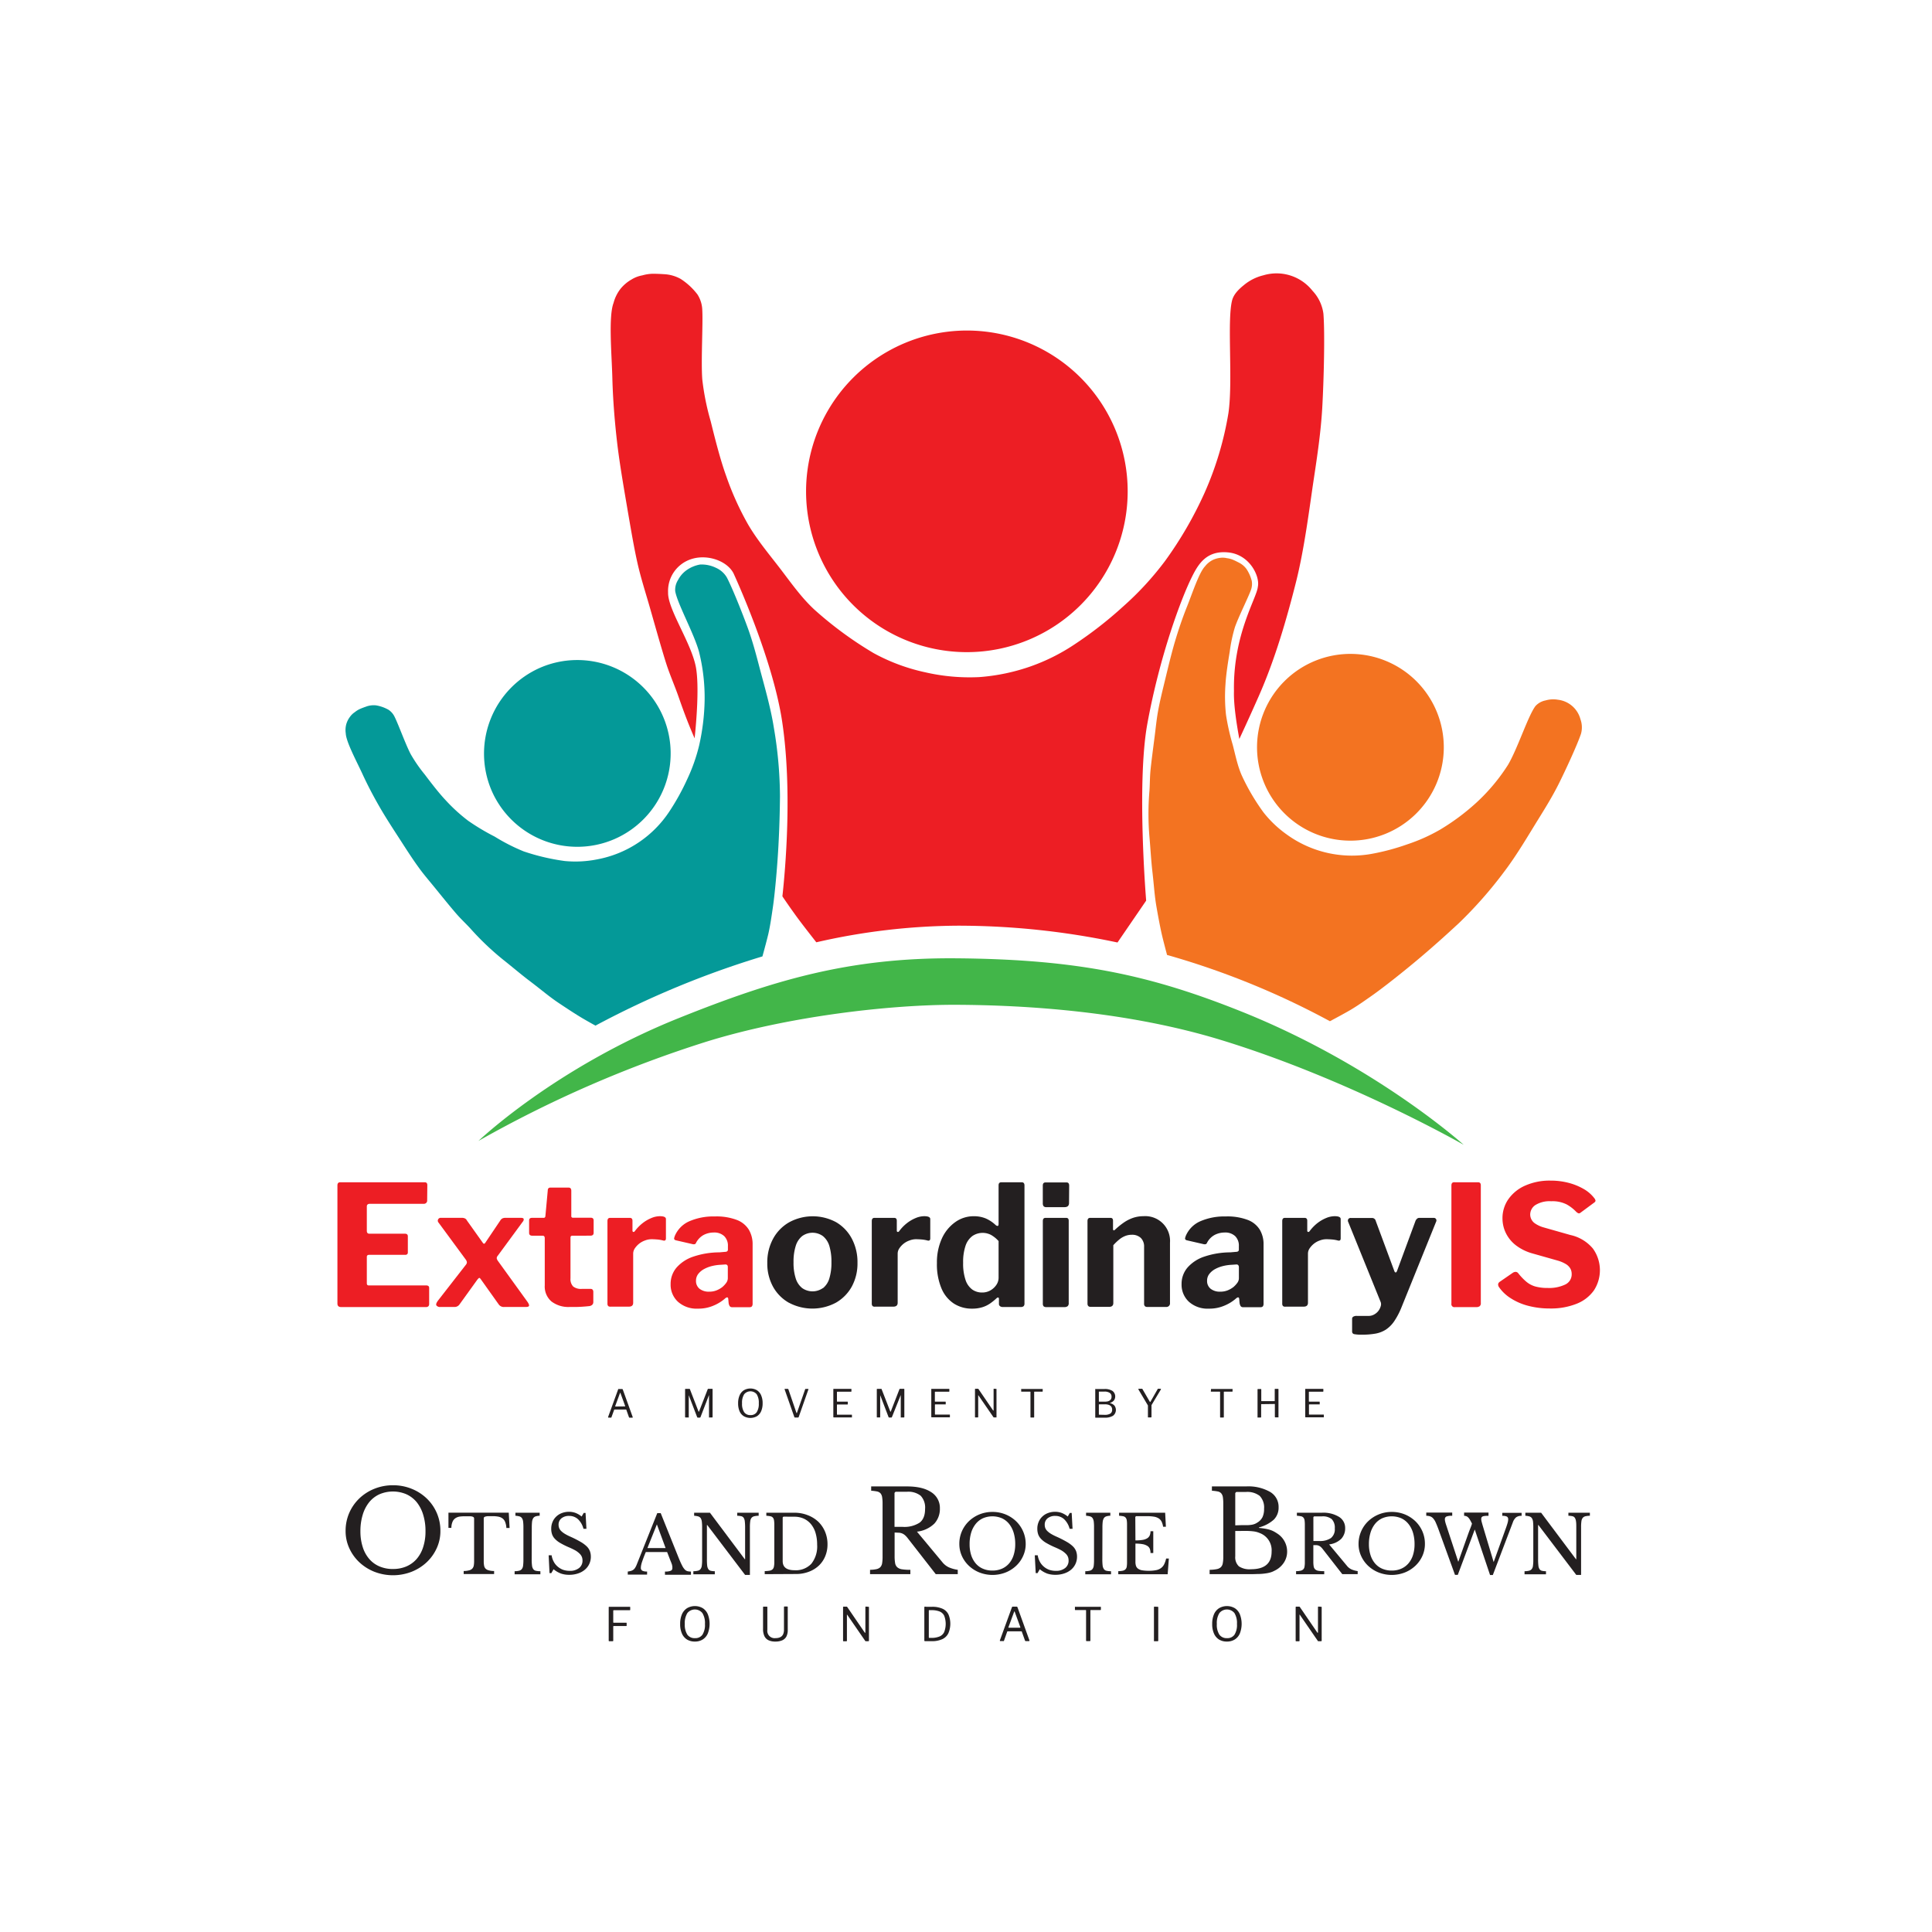 <svg xmlns="http://www.w3.org/2000/svg" xmlns:xlink="http://www.w3.org/1999/xlink" viewBox="0 0 600 600"><defs><style>.cls-1{fill:none;}.cls-2{clip-path:url(#clip-path);}.cls-3,.cls-7{fill:#ed1e24;}.cls-3,.cls-4,.cls-5,.cls-6{fill-rule:evenodd;}.cls-4{fill:#049998;}.cls-5{fill:#f37321;}.cls-6{fill:#42b649;}.cls-8{fill:#231f20;}</style><clipPath id="clip-path"><rect class="cls-1" x="90.5" y="10.34" width="419" height="419"/></clipPath></defs><g id="New_Icon" data-name="New Icon"><g class="cls-2"><g class="cls-2"><path class="cls-3" d="M300.41,102.65a49.94,49.94,0,1,1-50.08,49.94,50,50,0,0,1,50.08-49.94"/><path class="cls-4" d="M167.87,207.32a29,29,0,1,1-15.26,38.05,29.12,29.12,0,0,1,15.26-38.05"/><path class="cls-5" d="M430.88,205.45a29,29,0,1,1-38.16,15.22,29,29,0,0,1,38.16-15.22"/><path class="cls-5" d="M362.42,296.49c-.46-1.73-1.27-4.8-1.68-6.62-.58-2.62-1.07-5.31-1.53-7.92-.69-3.89-.73-6.1-1.35-11.5-.39-3.42-.57-7-.89-10.54a85.43,85.43,0,0,1,0-14.32c.14-1.9.12-4.13.31-6.19.27-2.82.91-7.58,1.31-10.7.34-2.66.59-5.33,1.08-8,.52-2.87,1.33-6.15,2.07-9.2.87-3.57,2-8.37,3.15-12.25,1.11-3.73,2.36-7.42,3.8-11,1.56-3.91,3.72-10.51,5.56-12.39a7,7,0,0,1,2.22-1.87,7.19,7.19,0,0,1,2.44-.74,5.5,5.5,0,0,1,2.07.09,7.4,7.4,0,0,1,1.85.47c.65.26,1.27.59,1.81.86a6.7,6.7,0,0,1,2.44,2,12,12,0,0,1,1.67,3.76,5.51,5.51,0,0,1-.31,2.92c-.88,2.4-3.85,8.31-4.94,11.48a46.88,46.88,0,0,0-1.59,7.53c-.49,2.95-1.14,6.93-1.33,10.21a52.32,52.32,0,0,0,.17,9.45,71.4,71.4,0,0,0,2.1,9.34c.83,3.16,1.49,6.61,2.89,9.67a66.89,66.89,0,0,0,6.67,11.29,34.63,34.63,0,0,0,7.18,6.82,34.49,34.49,0,0,0,26.58,6A71,71,0,0,0,437,262.23a54.73,54.73,0,0,0,10.19-4.55,69.58,69.58,0,0,0,11.4-8.49,58.94,58.94,0,0,0,9.68-11.57c3-5,6.28-15.33,8.59-18.36a5.71,5.71,0,0,1,3.1-1.73,8.61,8.61,0,0,1,3.86-.22,8.21,8.21,0,0,1,7,6.05,7.4,7.4,0,0,1,.17,4.53c-1.12,3.34-4.7,11.12-6.92,15.56-1.91,3.82-4.16,7.46-6.41,11.09-2.8,4.5-6.53,10.91-10.39,16a130.65,130.65,0,0,1-14.24,16.19c-3.32,3.07-6.89,6.33-11.76,10.47-5.29,4.49-11.78,9.59-15,11.85-2.11,1.48-4.33,3.07-6.61,4.44-1.58.95-4.56,2.55-6.64,3.66a248.43,248.43,0,0,0-50.67-20.61"/><path class="cls-4" d="M184.91,318.51c-1.41-.78-3-1.68-4.1-2.33-2.31-1.38-4.59-2.89-6.8-4.36-3.31-2.18-4.94-3.68-9.29-7-2.75-2.06-5.49-4.42-8.26-6.61a85.46,85.46,0,0,1-10.4-9.88c-1.29-1.41-2.93-2.93-4.29-4.5-1.86-2.13-4.88-5.88-6.86-8.31-1.7-2.09-3.47-4.12-5-6.28-1.72-2.36-3.55-5.2-5.25-7.84-2-3.09-4.71-7.21-6.73-10.72s-3.76-6.82-5.39-10.36c-1.76-3.82-5.06-9.93-5.16-12.56a6.91,6.91,0,0,1,.17-2.89,7,7,0,0,1,1.15-2.27,5.63,5.63,0,0,1,1.49-1.43,7.17,7.17,0,0,1,1.61-1c.65-.29,1.31-.52,1.87-.72a6.81,6.81,0,0,1,3.13-.39,11.83,11.83,0,0,1,3.88,1.38,5.45,5.45,0,0,1,1.9,2.24c1.14,2.28,3.39,8.51,4.94,11.48a45.77,45.77,0,0,0,4.37,6.34c1.81,2.39,4.25,5.61,6.5,8a52.81,52.81,0,0,0,7,6.39,69.9,69.9,0,0,0,8.23,4.92,59.7,59.7,0,0,0,9,4.59,67.7,67.7,0,0,0,12.8,3,34.55,34.55,0,0,0,9.9-.49,34.4,34.4,0,0,0,22.67-15.07,72.28,72.28,0,0,0,5.42-9.82,54.62,54.62,0,0,0,3.71-10.5,68.7,68.7,0,0,0,1.71-14.09,58.84,58.84,0,0,0-1.74-15c-1.52-5.64-6.8-15.11-7.4-18.87a5.7,5.7,0,0,1,.88-3.43,8.63,8.63,0,0,1,2.49-2.94,10.29,10.29,0,0,1,4.37-1.87,10.15,10.15,0,0,1,4.88,1,7.42,7.42,0,0,1,3.41,3c1.65,3.13,4.83,11.07,6.52,15.73,1.46,4,2.56,8.15,3.64,12.28,1.34,5.13,3.43,12.24,4.42,18.51a129.88,129.88,0,0,1,1.93,21.44c-.05,4.52-.15,9.34-.5,15.71-.38,6.92-1.15,15.12-1.74,19-.38,2.55-.75,5.25-1.33,7.84-.4,1.76-1.26,4.94-1.88,7.19a284.39,284.39,0,0,0-51.82,21.48"/><path class="cls-3" d="M253.5,292.62c-1.94-2.49-5-6.37-6.71-8.79-1.3-1.79-2.56-3.62-3.81-5.46.9-8.14,3.14-33-.08-54.32-3-19.9-14.92-45.59-15.1-46-2-3.88-8.09-6-13-4.45A10.38,10.38,0,0,0,207.48,184c-.15,5.26,7.36,15.81,8.68,23.44,1,5.9.11,16.62-.44,21.85-2.35-5.34-3.95-9.92-5.05-13.07s-2.63-6.63-3.72-10c-1.49-4.65-3.72-12.63-5.21-17.83-1.28-4.44-2.7-8.85-3.73-13.36-1.11-4.89-2.07-10.63-3-16-1.05-6.25-2.54-14.6-3.35-21.53-.77-6.66-1.31-13.35-1.49-20.05-.18-7.24-1.26-19.16.38-23.39a12.13,12.13,0,0,1,2.23-4.46,12.33,12.33,0,0,1,3.38-2.82,9.52,9.52,0,0,1,3.32-1.26,12.53,12.53,0,0,1,3.25-.5c1.22,0,2.42.06,3.45.13a11.68,11.68,0,0,1,5.22,1.48,20.54,20.54,0,0,1,5.21,4.83,9.5,9.5,0,0,1,1.49,4.83c.25,4.39-.43,15.78,0,21.53a78.25,78.25,0,0,0,2.61,13c1.24,5,2.91,11.76,4.84,17.08a90.1,90.1,0,0,0,6.7,14.85c2.73,4.71,6.3,9,9.68,13.37s6.87,9.46,11.17,13.37a115.57,115.57,0,0,0,18.25,13.36,59.24,59.24,0,0,0,16,5.94,61.34,61.34,0,0,0,16.75,1.49,62,62,0,0,0,16-3.34,60.88,60.88,0,0,0,13.41-6.69,123,123,0,0,0,15.27-11.88,94.51,94.51,0,0,0,13-14.1,119.25,119.25,0,0,0,12.29-21.17,101.2,101.2,0,0,0,7.44-24.87c1.43-10-.48-28.54,1.12-34.91.51-2,2.14-3.55,3.72-4.82a14.88,14.88,0,0,1,6-3,14.23,14.23,0,0,1,15.27,4.82A12.76,12.76,0,0,1,411,97.45c.49,6.06.12,20.79-.37,29.33-.43,7.34-1.51,14.64-2.61,21.91-1.36,9-2.9,21.7-5.59,32.3-2.85,11.26-6.46,23.81-11.54,35.27-1.83,4.14-3.76,8.43-6,13.23-.93-5-1.8-10.88-1.67-14.86-.33-17.59,7.12-28.92,7.41-32.38.72-3.15-2.42-10-9.18-10.69-6.57-.66-9.16,3.38-11.12,7.26-3.59,7.11-10.18,25-14,45.88-3.4,18.57-.38,55-.38,55l-8.9,13a238.63,238.63,0,0,0-49.75-5.22,200.58,200.58,0,0,0-43.79,5.16"/><path class="cls-6" d="M148.49,354.38a368.39,368.39,0,0,1,70.74-30.83c25.7-8,57.47-11.57,77.58-11.5,21.64.08,53.32,2,82.62,11,39.75,12.2,75.13,32.48,75.13,32.48s-27.45-24.77-69.1-41.42c-27.93-11.16-50.36-16.21-88.65-16.5-33.13-.25-56.73,6.82-85.92,18.53-38.66,15.5-62.4,38.28-62.4,38.28"/></g></g></g><g id="Black_Outlines" data-name="Black Outlines"><path class="cls-7" d="M105.63,367.17h26.3c.52,0,.78.3.78.89l-.05,4.69a1,1,0,0,1-1.1,1.1H114.92c-.67,0-1,.28-1,.83v7.57c0,.59.27.89.79.89h11.06c.59,0,.89.28.89.83v5a.71.71,0,0,1-.19.52.83.83,0,0,1-.65.21H114.65c-.48,0-.73.21-.73.63v8.19c0,.45.19.68.58.68h17.84c.63,0,.94.26.94.78v5a1,1,0,0,1-.23.68,1.08,1.08,0,0,1-.81.26h-26.3c-.77,0-1.15-.37-1.15-1.1V368.16Q104.79,367.17,105.63,367.17Z"/><path class="cls-7" d="M164.3,405.5q-.08.39-1,.39h-6.68a1.91,1.91,0,0,1-1.77-.84l-5.38-7.56q-.42-.63-.6-.63c-.12,0-.34.19-.65.58l-5.48,7.61a1.87,1.87,0,0,1-1.72.84h-4.28a1.35,1.35,0,0,1-1.2-.47q-.32-.46.57-1.62l8.56-11A1.32,1.32,0,0,0,145,392a1.87,1.87,0,0,0-.34-.81l-8.45-11.48a.89.89,0,0,1-.16-1,.91.91,0,0,1,.94-.5h6.36a2.29,2.29,0,0,1,1.05.19,1.45,1.45,0,0,1,.62.65l4.86,6.83c.31.49.6.49.88,0l4.6-6.83a1.75,1.75,0,0,1,.65-.65,2.22,2.22,0,0,1,1.07-.19h4.69c.53,0,.81.13.87.37a1.06,1.06,0,0,1-.29.83L154.57,390a1.14,1.14,0,0,0-.31.79,2.24,2.24,0,0,0,.36.78l9.08,12.57C164.16,404.78,164.36,405.24,164.3,405.5Z"/><path class="cls-7" d="M177.74,383.76q-.57,0-.57.63V397a3.32,3.32,0,0,0,.83,2.53,3.93,3.93,0,0,0,2.66.75h2.82a.72.72,0,0,1,.58.26,1.05,1.05,0,0,1,.2.63l0,3.18c0,.66-.38,1.08-1.15,1.26-.62.07-1.29.13-2,.18s-1.43.09-2.14.1l-2.07,0a8.67,8.67,0,0,1-5.63-1.7,6.11,6.11,0,0,1-2.09-5V384.55c0-.53-.22-.79-.68-.79h-3.18c-.66,0-1-.29-1-.88V379c0-.53.31-.79.94-.79h3.6c.31,0,.49-.19.52-.57l.73-7.93c0-.59.3-.89.78-.89h5.69q.84,0,.84,1v7.83a.46.46,0,0,0,.52.52h5.48c.62,0,.94.28.94.84v3.86c0,.59-.35.88-1,.88Z"/><path class="cls-7" d="M188.91,405.63a1.06,1.06,0,0,1-.26-.79V379.22c0-.66.27-1,.83-1h6.11c.55,0,.83.3.83.89v3.08a.36.36,0,0,0,.24.39c.15.05.32,0,.49-.23a12.93,12.93,0,0,1,2.38-2.46,11.36,11.36,0,0,1,2.74-1.61,6.92,6.92,0,0,1,2.66-.58c1.25,0,1.88.3,1.88.89v6c0,.56-.27.78-.79.68a10.25,10.25,0,0,0-1.93-.34c-.66-.05-1.23-.08-1.72-.08a5.65,5.65,0,0,0-2,.37,6.38,6.38,0,0,0-1.85,1,6.62,6.62,0,0,0-1.36,1.46,3,3,0,0,0-.52,1.67v15.24q0,1.2-1.35,1.2h-5.59A1.15,1.15,0,0,1,188.91,405.63Z"/><path class="cls-7" d="M221.39,405.55a11.71,11.71,0,0,1-4.62.86,8.7,8.7,0,0,1-6.23-2.14,7.17,7.17,0,0,1-2.27-5.48,7.76,7.76,0,0,1,1.82-5.11,11.91,11.91,0,0,1,5.22-3.42,25.48,25.48,0,0,1,8.09-1.33l1.83-.16a1.1,1.1,0,0,0,.57-.15.64.64,0,0,0,.26-.58V387a4.13,4.13,0,0,0-1.15-3.11,4.48,4.48,0,0,0-3.28-1.12,6.81,6.81,0,0,0-3,.7,5.79,5.79,0,0,0-2.43,2.43.93.93,0,0,1-.37.47,1.4,1.4,0,0,1-.78,0l-5.22-1.2a.74.74,0,0,1-.44-.34c-.09-.16,0-.49.18-1a8.64,8.64,0,0,1,4.52-4.56,18.75,18.75,0,0,1,7.9-1.49,17.84,17.84,0,0,1,6.89,1.1,7.51,7.51,0,0,1,3.7,3.05,8.8,8.8,0,0,1,1.15,4.56v18.32a1.45,1.45,0,0,1-.21.89,1,1,0,0,1-.78.26h-5.37a.84.84,0,0,1-.81-.42,2.45,2.45,0,0,1-.29-1l-.1-1.15c-.07-.63-.46-.64-1.15,0A13.06,13.06,0,0,1,221.39,405.55Zm3.89-12.86-1.46.1a14.16,14.16,0,0,0-2.72.39,10.48,10.48,0,0,0-2.45.94,5.8,5.8,0,0,0-1.8,1.51,3.38,3.38,0,0,0-.7,2.12,3.06,3.06,0,0,0,1.09,2.48,4.59,4.59,0,0,0,3,.91,6,6,0,0,0,2.32-.42,7.48,7.48,0,0,0,1.75-1,7.33,7.33,0,0,0,1.25-1.35,2.5,2.5,0,0,0,.47-1.41v-3.4C226.06,393,225.8,392.69,225.28,392.69Z"/><path class="cls-8" d="M245,404.58a12.91,12.91,0,0,1-4.94-5,14.92,14.92,0,0,1-1.77-7.33,15.29,15.29,0,0,1,1.83-7.6,13,13,0,0,1,5-5.08,15.32,15.32,0,0,1,14.56,0,12.91,12.91,0,0,1,4.87,5.12,15.54,15.54,0,0,1,1.75,7.49,15,15,0,0,1-1.77,7.38,13,13,0,0,1-4.93,5,15.49,15.49,0,0,1-14.61,0Zm10.56-4.51a6.12,6.12,0,0,0,2-3.05,16.57,16.57,0,0,0,.65-5,16.94,16.94,0,0,0-.65-5.09,6.3,6.3,0,0,0-2-3.05,5.5,5.5,0,0,0-6.44,0,6.29,6.29,0,0,0-2,3.05,16.24,16.24,0,0,0-.68,5.09,15.76,15.76,0,0,0,.68,5,6.14,6.14,0,0,0,2,3,5.59,5.59,0,0,0,6.44,0Z"/><path class="cls-8" d="M271,405.63a1.11,1.11,0,0,1-.26-.79V379.22c0-.66.28-1,.83-1h6.11c.56,0,.83.3.83.89v3.08a.36.36,0,0,0,.24.39c.16.05.32,0,.5-.23a12.58,12.58,0,0,1,2.37-2.46,11.55,11.55,0,0,1,2.74-1.61,7,7,0,0,1,2.66-.58c1.25,0,1.88.3,1.88.89v6c0,.56-.26.78-.78.68a10.4,10.4,0,0,0-1.93-.34c-.67-.05-1.24-.08-1.73-.08a5.59,5.59,0,0,0-1.95.37,6.3,6.3,0,0,0-1.86,1,6.56,6.56,0,0,0-1.35,1.46,2.94,2.94,0,0,0-.52,1.67v15.24c0,.8-.46,1.2-1.36,1.2h-5.58A1.16,1.16,0,0,1,271,405.63Z"/><path class="cls-8" d="M310.57,405.65a.89.89,0,0,1-.34-.81v-1.46c0-.24-.07-.38-.21-.41s-.31,0-.52.2a17.6,17.6,0,0,1-1.88,1.54,8.79,8.79,0,0,1-2.45,1.23,10.53,10.53,0,0,1-3.29.47,10.23,10.23,0,0,1-5.64-1.57,10.43,10.43,0,0,1-3.86-4.72,19.24,19.24,0,0,1-1.41-7.85,17.88,17.88,0,0,1,1.54-7.65,12.6,12.6,0,0,1,4.15-5.08,9.77,9.77,0,0,1,5.74-1.83,9.59,9.59,0,0,1,3.71.68,10.77,10.77,0,0,1,3.13,2.09c.28.21.49.28.65.23s.23-.27.23-.65V368.11c0-.63.28-.94.84-.94h6.37c.55,0,.83.33.83,1v36.63a1.17,1.17,0,0,1-.26.84,1.35,1.35,0,0,1-.94.26h-5.64A1.26,1.26,0,0,1,310.57,405.65Zm-2.77-22.12a5.66,5.66,0,0,0-5.79.31,6.23,6.23,0,0,0-2.14,3,15.69,15.69,0,0,0-.76,5.33,15.86,15.86,0,0,0,.76,5.37,6,6,0,0,0,2.09,2.95,5.23,5.23,0,0,0,3.05.91,5.08,5.08,0,0,0,2.61-.68,5.5,5.5,0,0,0,1.83-1.72,3.94,3.94,0,0,0,.67-2.19V385.43A9.33,9.33,0,0,0,307.8,383.53Z"/><path class="cls-8" d="M332,373.59c0,.87-.47,1.3-1.41,1.3H325a1.09,1.09,0,0,1-.92-.31,1.5,1.5,0,0,1-.23-.89v-5.48c0-.69.29-1,.89-1h6.47c.55,0,.83.33.83,1Zm-.1,31.05a1.25,1.25,0,0,1-.32,1,1.62,1.62,0,0,1-1.09.29h-5.48a1.26,1.26,0,0,1-.92-.26,1.28,1.28,0,0,1-.23-.84V379.22q0-1,.84-1h6.41c.52,0,.79.3.79.89Z"/><path class="cls-8" d="M337.73,404.84V379.22c0-.66.28-1,.83-1h6.32c.52,0,.78.3.78.89v2.56a.44.44,0,0,0,.16.41c.1.07.26,0,.47-.2a24,24,0,0,1,2.71-2.2,12,12,0,0,1,2.87-1.46,10.08,10.08,0,0,1,3.23-.52,7.7,7.7,0,0,1,8.25,8.25v18.68a1.11,1.11,0,0,1-1.25,1.25h-5.8a1,1,0,0,1-.75-.24,1.09,1.09,0,0,1-.24-.81V387.21a3.72,3.72,0,0,0-1-2.74,3.89,3.89,0,0,0-2.85-1,5.39,5.39,0,0,0-2,.37,6.88,6.88,0,0,0-1.83,1.07,16.16,16.16,0,0,0-1.88,1.8v17.95q0,1.2-1.35,1.2h-5.59C338.09,405.89,337.73,405.54,337.73,404.84Z"/><path class="cls-8" d="M380.07,405.55a11.71,11.71,0,0,1-4.62.86,8.7,8.7,0,0,1-6.23-2.14,7.21,7.21,0,0,1-2.27-5.48,7.76,7.76,0,0,1,1.82-5.11,11.91,11.91,0,0,1,5.22-3.42,25.48,25.48,0,0,1,8.09-1.33l1.83-.16a1.1,1.1,0,0,0,.57-.15.62.62,0,0,0,.26-.58V387a4.13,4.13,0,0,0-1.15-3.11,4.48,4.48,0,0,0-3.28-1.12,6.81,6.81,0,0,0-3,.7,5.79,5.79,0,0,0-2.43,2.43.88.88,0,0,1-.37.47,1.39,1.39,0,0,1-.78,0l-5.22-1.2a.77.77,0,0,1-.44-.34c-.09-.16,0-.49.18-1a8.64,8.64,0,0,1,4.52-4.56,18.75,18.75,0,0,1,7.9-1.49,17.8,17.8,0,0,1,6.89,1.1,7.51,7.51,0,0,1,3.7,3.05,8.8,8.8,0,0,1,1.15,4.56v18.32a1.45,1.45,0,0,1-.21.89,1,1,0,0,1-.78.26h-5.37a.84.84,0,0,1-.81-.42,2.6,2.6,0,0,1-.29-1l-.1-1.15c-.07-.63-.46-.64-1.15,0A13.06,13.06,0,0,1,380.07,405.55ZM384,392.69l-1.46.1a14,14,0,0,0-2.71.39,10.4,10.4,0,0,0-2.46.94,5.8,5.8,0,0,0-1.8,1.51,3.38,3.38,0,0,0-.7,2.12,3.06,3.06,0,0,0,1.09,2.48,4.59,4.59,0,0,0,3,.91,6,6,0,0,0,2.32-.42,7.48,7.48,0,0,0,1.75-1,7.33,7.33,0,0,0,1.25-1.35,2.43,2.43,0,0,0,.47-1.41v-3.4C384.74,393,384.48,392.69,384,392.69Z"/><path class="cls-8" d="M398.47,405.63a1.06,1.06,0,0,1-.26-.79V379.22c0-.66.27-1,.83-1h6.1c.56,0,.84.3.84.89v3.08a.36.36,0,0,0,.23.39c.16.05.33,0,.5-.23a13.19,13.19,0,0,1,2.37-2.46,11.55,11.55,0,0,1,2.74-1.61,7,7,0,0,1,2.67-.58c1.25,0,1.87.3,1.87.89v6c0,.56-.26.78-.78.68a10.25,10.25,0,0,0-1.93-.34c-.66-.05-1.23-.08-1.72-.08a5.65,5.65,0,0,0-2,.37,6.25,6.25,0,0,0-1.85,1,6.62,6.62,0,0,0-1.36,1.46,2.94,2.94,0,0,0-.52,1.67v15.24c0,.8-.45,1.2-1.36,1.2H399.3A1.15,1.15,0,0,1,398.47,405.63Z"/><path class="cls-8" d="M420.64,414.34a.79.79,0,0,1-.73-.83v-4a.75.75,0,0,1,.31-.57,1.92,1.92,0,0,1,1.2-.27H425a3.46,3.46,0,0,0,1.8-.47,4.17,4.17,0,0,0,1.31-1.14,4.47,4.47,0,0,0,.7-1.46,1.93,1.93,0,0,0-.1-1.41l-10-24.68a.89.89,0,0,1,0-.87.85.85,0,0,1,.8-.39h6.58a1.16,1.16,0,0,1,.73.24,1.1,1.1,0,0,1,.42.65L433,394.67c.1.31.24.48.42.5s.33-.17.47-.55l5.74-15.55a1.93,1.93,0,0,1,.47-.6.93.93,0,0,1,.67-.24h4.49a.76.76,0,0,1,.73.39.83.83,0,0,1,0,.81l-10.7,26.46A23,23,0,0,1,433,410.3a9.59,9.59,0,0,1-2.59,2.61,8.9,8.9,0,0,1-3.21,1.25,23.82,23.82,0,0,1-4.25.34A12,12,0,0,1,420.64,414.34Z"/><path class="cls-7" d="M459.05,367.17c.55,0,.83.31.83.94v36.53a1.18,1.18,0,0,1-.34,1,1.63,1.63,0,0,1-1.07.29H451.9a.94.94,0,0,1-1.15-1.1V368.16c0-.66.28-1,.83-1Z"/><path class="cls-7" d="M486.57,374.06a9.65,9.65,0,0,0-4.82-1,8.38,8.38,0,0,0-4.91,1.17,3.56,3.56,0,0,0-1.62,3,3.36,3.36,0,0,0,1.57,2.77,9.12,9.12,0,0,0,2.66,1.2l8.24,2.34a12.57,12.57,0,0,1,7,4.21,11.48,11.48,0,0,1,.31,13,11.93,11.93,0,0,1-5.38,4.15,21.48,21.48,0,0,1-8.29,1.46,26.31,26.31,0,0,1-6.66-.81,18.46,18.46,0,0,1-5.47-2.35,12.57,12.57,0,0,1-3.74-3.57,1.49,1.49,0,0,1-.2-.86,1.18,1.18,0,0,1,.52-.71l4-2.76a1.66,1.66,0,0,1,1-.31,1.12,1.12,0,0,1,.71.41,17.94,17.94,0,0,0,2.48,2.61,7.56,7.56,0,0,0,2.84,1.52,14.13,14.13,0,0,0,3.86.46,11.65,11.65,0,0,0,5.43-1.07,3.49,3.49,0,0,0,2-3.31,3.41,3.41,0,0,0-.41-1.64,4,4,0,0,0-1.33-1.36,10.58,10.58,0,0,0-2.59-1.12L476,389.29a15.14,15.14,0,0,1-5.16-2.5,10.8,10.8,0,0,1-3.16-3.81,10.37,10.37,0,0,1-1.07-4.59,10.27,10.27,0,0,1,1.85-6,12.49,12.49,0,0,1,5.22-4.2,18.67,18.67,0,0,1,7.85-1.54,21.89,21.89,0,0,1,5.56.68,18.93,18.93,0,0,1,4.67,1.88,11.14,11.14,0,0,1,3.39,2.92,1.73,1.73,0,0,1,.32.6c.07.22,0,.46-.32.7l-4.38,3.24a.67.67,0,0,1-.57.13,2.18,2.18,0,0,1-.73-.5A12.35,12.35,0,0,0,486.57,374.06Z"/><path class="cls-8" d="M188.86,440.18a.19.19,0,0,1,0-.15l3.11-8.54a.36.36,0,0,1,.08-.12.22.22,0,0,1,.16,0h.93a.26.26,0,0,1,.28.18l3.07,8.52a.2.2,0,0,1,0,.13.1.1,0,0,1-.11.07h-.85a.18.18,0,0,1-.19-.12l-.83-2.33-.05-.07s0,0-.1,0h-3.49a.13.13,0,0,0-.14.09l-.85,2.34a.16.16,0,0,1-.06.08.21.21,0,0,1-.12,0H189A.13.13,0,0,1,188.86,440.18Zm5.18-3.41c.1,0,.13,0,.1-.15l-1.44-3.95c0-.07-.06-.11-.09-.11s-.06,0-.08.11l-1.47,4c0,.09,0,.13.08.13Z"/><path class="cls-8" d="M212.76,440.05v-8.56c0-.11.05-.16.14-.16h1.16c.06,0,.11,0,.13,0a.19.19,0,0,1,.07.11l2.66,6.87c0,.08.07.11.1.11s.06-.05.1-.12l2.66-6.84a.18.18,0,0,1,.18-.15h1.21c.09,0,.13.05.13.15v8.57a.16.16,0,0,1-.18.18h-.79a.2.2,0,0,1-.14,0,.17.17,0,0,1,0-.12v-6.86s0-.06,0,0,0,0,0,0l-2.64,6.86a.22.22,0,0,1-.23.16h-.57a.22.22,0,0,1-.24-.14l-2.61-6.81s0-.06,0,0,0,0,0,0v6.79a.17.17,0,0,1,0,.12.17.17,0,0,1-.13,0h-.65C212.82,440.23,212.76,440.17,212.76,440.05Z"/><path class="cls-8" d="M231,439.82a3.4,3.4,0,0,1-1.32-1.54,6.09,6.09,0,0,1-.45-2.47,5.89,5.89,0,0,1,.47-2.49,3.48,3.48,0,0,1,1.32-1.57,4.07,4.07,0,0,1,4.05,0,3.47,3.47,0,0,1,1.3,1.56,6,6,0,0,1,.47,2.49,6.08,6.08,0,0,1-.46,2.47,3.45,3.45,0,0,1-1.31,1.55,4.17,4.17,0,0,1-4.07,0Zm4-1.24a4.77,4.77,0,0,0,.65-2.77A4.85,4.85,0,0,0,235,433a2.52,2.52,0,0,0-3.89,0,4.83,4.83,0,0,0-.66,2.81,4.68,4.68,0,0,0,.66,2.76,2.28,2.28,0,0,0,2,.9A2.2,2.2,0,0,0,235,438.58Z"/><path class="cls-8" d="M251.05,431.38a.1.1,0,0,1,0,.13l-3,8.54a.25.25,0,0,1-.27.18h-.81c-.16,0-.26-.06-.29-.17l-3-8.55a.19.19,0,0,1,0-.13.13.13,0,0,1,.12-.05h.83a.2.2,0,0,1,.21.14l2.49,7.27c.07.15.13.15.18,0l2.53-7.27a.17.17,0,0,1,.18-.13h.71C251,431.33,251,431.34,251.05,431.38Z"/><path class="cls-8" d="M258.91,431.33h5.39c.08,0,.12,0,.12.13v.61c0,.1-.05.14-.16.14h-4.18c-.11,0-.16.05-.16.15v2.81a.12.12,0,0,0,.13.13h3.11c.09,0,.13,0,.13.13v.64a.1.1,0,0,1-.13.1h-3.11c-.09,0-.13.05-.13.14v2.91a.11.11,0,0,0,.12.12h4.4c.09,0,.14,0,.14.12v.64a.12.12,0,0,1,0,.09.12.12,0,0,1-.11,0h-5.5a.15.15,0,0,1-.17-.17v-8.57C258.77,431.38,258.82,431.33,258.91,431.33Z"/><path class="cls-8" d="M272.3,440.05v-8.56c0-.11.05-.16.15-.16h1.15a.28.28,0,0,1,.14,0,.15.15,0,0,1,.06.11l2.67,6.87c0,.08.06.11.09.11s.07-.05.1-.12l2.66-6.84q.06-.15.18-.15h1.22c.08,0,.13.05.13.15v8.57a.16.16,0,0,1-.18.18h-.79a.18.18,0,0,1-.14,0s0-.06,0-.12v-6.86s0-.06,0,0,0,0,0,0L277,440.07a.23.23,0,0,1-.23.16h-.58a.22.22,0,0,1-.24-.14l-2.6-6.81s0-.06,0,0,0,0,0,0v6.79c0,.06,0,.1,0,.12s-.07,0-.13,0h-.65C272.36,440.23,272.3,440.17,272.3,440.05Z"/><path class="cls-8" d="M289.32,431.33h5.39c.08,0,.12,0,.12.13v.61c0,.1-.05.14-.16.14h-4.19a.13.13,0,0,0-.15.15v2.81a.12.12,0,0,0,.13.13h3.11c.09,0,.13,0,.13.13v.64a.14.14,0,0,1,0,.07.16.16,0,0,1-.11,0h-3.11c-.09,0-.13.05-.13.14v2.91a.11.11,0,0,0,.12.12h4.4c.09,0,.13,0,.13.12v.64s0,.07,0,.09a.14.14,0,0,1-.11,0h-5.51c-.11,0-.16-.06-.16-.17v-8.57C289.18,431.38,289.22,431.33,289.32,431.33Z"/><path class="cls-8" d="M309.34,431.33c.09,0,.13,0,.13.14v8.62a.12.12,0,0,1,0,.1.16.16,0,0,1-.12,0h-.72a.24.24,0,0,1-.12-.09l-4.63-6.73s-.07-.08-.09-.07,0,0,0,.08v6.66c0,.11-.06.16-.17.16h-.67a.14.14,0,0,1-.16-.16v-8.58a.14.14,0,0,1,.16-.16h.83a.37.37,0,0,1,.11.11l4.5,6.58c0,.06.09.08.12.06a.08.08,0,0,0,.06-.09v-6.53c0-.1,0-.14.14-.14Z"/><path class="cls-8" d="M317.14,431.46a.17.17,0,0,1,0-.1.16.16,0,0,1,.11,0h6.46a.18.18,0,0,1,.11,0,.17.17,0,0,1,0,.1v.62c0,.08-.05.12-.14.12H321.3c-.09,0-.13,0-.13.12v7.75c0,.11-.05.16-.14.16h-.87c-.09,0-.14-.05-.14-.16v-7.74c0-.08,0-.13-.12-.13h-2.62c-.09,0-.14,0-.14-.12Z"/><path class="cls-8" d="M340.14,440.19a.15.15,0,0,1,0-.1v-8.6a.17.17,0,0,1,0-.12.12.12,0,0,1,.11,0H343a4.4,4.4,0,0,1,2.47.58,2.14,2.14,0,0,1,.49,2.94,2.48,2.48,0,0,1-1.19.78s-.05,0-.05.05,0,0,.05.05a2.51,2.51,0,0,1,1.32.74,2.26,2.26,0,0,1-.44,3.17,4.68,4.68,0,0,1-2.56.59h-2.87A.12.12,0,0,1,340.14,440.19Zm3.05-4.89a4.39,4.39,0,0,0,.72-.07,2,2,0,0,0,.65-.25,1.32,1.32,0,0,0,.47-.47,1.39,1.39,0,0,0,.17-.75,1.32,1.32,0,0,0-.59-1.2,2.84,2.84,0,0,0-1.58-.39h-1.62c-.1,0-.15,0-.15.14v2.83c0,.11,0,.16.1.16Zm-.13,4.09a3.27,3.27,0,0,0,1.75-.38,1.32,1.32,0,0,0,.57-1.19,1.54,1.54,0,0,0-.28-1,1.73,1.73,0,0,0-.78-.53,3.58,3.58,0,0,0-1.13-.17h-1.77c-.11,0-.16,0-.16.15v2.91c0,.11,0,.17.1.17Z"/><path class="cls-8" d="M360.53,431.37a.11.11,0,0,1,0,.12l-2.86,4.78a.53.53,0,0,0-.06.14,1.71,1.71,0,0,0,0,.26V440c0,.13-.08.2-.23.2h-.72a.22.22,0,0,1-.16-.05.23.23,0,0,1,0-.13v-3.34a.42.42,0,0,0,0-.18.9.9,0,0,0-.07-.14l-2.89-4.87c0-.06,0-.1,0-.14s.07-.05.15-.05h.87a.28.28,0,0,1,.15,0,.36.36,0,0,1,.1.11l2.23,3.84c.05.09.09.13.13.14s.09,0,.14-.12l2.21-3.86a.44.44,0,0,1,.1-.12.32.32,0,0,1,.16,0h.74C360.48,431.33,360.51,431.34,360.53,431.37Z"/><path class="cls-8" d="M376.1,431.46a.17.17,0,0,1,0-.1.17.17,0,0,1,.12,0h6.45a.16.16,0,0,1,.11,0,.13.13,0,0,1,0,.1v.62q0,.12-.15.12h-2.43c-.09,0-.13,0-.13.12v7.75c0,.11-.05.16-.15.16h-.86c-.1,0-.15-.05-.15-.16v-7.74c0-.08,0-.13-.12-.13h-2.61q-.15,0-.15-.12Z"/><path class="cls-8" d="M391.75,436.07a.08.08,0,0,0-.09.09v3.89q0,.18-.21.18h-.78c-.06,0-.11,0-.13,0a.22.22,0,0,1,0-.13v-8.57c0-.11.05-.16.15-.16h.86a.13.13,0,0,1,.15.15V435c0,.1,0,.14.13.14h3.93c.08,0,.12,0,.12-.14v-3.54a.12.12,0,0,1,.14-.14h.87c.1,0,.15.05.15.16v8.57a.22.22,0,0,1,0,.13s-.07,0-.13,0h-.78q-.21,0-.21-.18v-3.88c0-.07,0-.1-.1-.1Z"/><path class="cls-8" d="M405.47,431.33h5.39a.11.11,0,0,1,.12.13v.61c0,.1-.06.14-.16.14h-4.19a.13.13,0,0,0-.15.15v2.81a.12.12,0,0,0,.13.13h3.1c.09,0,.14,0,.14.13v.64a.09.09,0,0,1,0,.07s-.05,0-.11,0h-3.1c-.09,0-.13.05-.13.14v2.91c0,.08,0,.12.11.12H411c.09,0,.13,0,.13.12v.64a.12.12,0,0,1,0,.09.11.11,0,0,1-.1,0h-5.51a.15.15,0,0,1-.17-.17v-8.57C405.32,431.38,405.37,431.33,405.47,431.33Z"/><path class="cls-8" d="M122.05,461.26a15.2,15.2,0,0,1,5.8,1.1,14.54,14.54,0,0,1,4.67,3,13.79,13.79,0,0,1,4.25,10.08,12.68,12.68,0,0,1-1.15,5.38,13.82,13.82,0,0,1-3.13,4.37,14.83,14.83,0,0,1-4.67,2.94,16,16,0,0,1-11.54,0,14.83,14.83,0,0,1-4.67-2.94,13.82,13.82,0,0,1-3.13-4.37,12.68,12.68,0,0,1-1.15-5.38,13.89,13.89,0,0,1,1.13-5.59,14,14,0,0,1,3.12-4.49,14.54,14.54,0,0,1,4.67-3A15.2,15.2,0,0,1,122.05,461.26Zm0,26a10.34,10.34,0,0,0,4.19-.81,8.89,8.89,0,0,0,3.19-2.34,10.44,10.44,0,0,0,2-3.69,15.52,15.52,0,0,0,.71-4.87,16.92,16.92,0,0,0-.71-5.11,11.61,11.61,0,0,0-2-3.9,9,9,0,0,0-3.19-2.47,10.62,10.62,0,0,0-8.42,0,8.83,8.83,0,0,0-3.18,2.47,11.45,11.45,0,0,0-2,3.9,17.24,17.24,0,0,0-.71,5.11,15.82,15.82,0,0,0,.71,4.87,10.43,10.43,0,0,0,2,3.69,8.61,8.61,0,0,0,3.18,2.34A10.5,10.5,0,0,0,122.05,487.27Z"/><path class="cls-8" d="M158.26,474.52h-1a6,6,0,0,0-.35-1.78,2.6,2.6,0,0,0-.78-1.13,3.11,3.11,0,0,0-1.27-.58,8.77,8.77,0,0,0-1.83-.17c-.61,0-1.11,0-1.48,0a3.63,3.63,0,0,0-.85.14.77.77,0,0,0-.39.24.74.74,0,0,0-.08.36v13.25a6.73,6.73,0,0,0,.11,1.36,1.84,1.84,0,0,0,.44.93,2.11,2.11,0,0,0,1,.54,6.13,6.13,0,0,0,1.67.21v.95H144v-.95a6.27,6.27,0,0,0,1.68-.21,2,2,0,0,0,1-.54,1.93,1.93,0,0,0,.45-.93,7.55,7.55,0,0,0,.11-1.36V471.63a.64.64,0,0,0-.09-.36.72.72,0,0,0-.34-.24,2.86,2.86,0,0,0-.73-.14c-.32,0-.74,0-1.27,0s-1.24,0-1.79.07a3.34,3.34,0,0,0-1.44.44,2.52,2.52,0,0,0-1,1.1,4.86,4.86,0,0,0-.4,2h-.91v-4.73H158Z"/><path class="cls-8" d="M165.12,484.18a14.39,14.39,0,0,0,.1,2,2.37,2.37,0,0,0,.38,1.11,1.35,1.35,0,0,0,.82.53,7,7,0,0,0,1.4.14v.95h-8v-.95a6.2,6.2,0,0,0,1.4-.16,1.48,1.48,0,0,0,.83-.51,2.12,2.12,0,0,0,.4-1.05,14.42,14.42,0,0,0,.1-1.84V474.3a13.52,13.52,0,0,0-.09-1.72,2.5,2.5,0,0,0-.35-1.08,1.39,1.39,0,0,0-.75-.56,6.18,6.18,0,0,0-1.29-.21v-.94h7.53v.94a4.64,4.64,0,0,0-1.28.2,1.44,1.44,0,0,0-.74.58,2.84,2.84,0,0,0-.35,1.13,18.05,18.05,0,0,0-.08,1.83Z"/><path class="cls-8" d="M170.39,483h.92a6,6,0,0,0,.66,2,5,5,0,0,0,1.21,1.51,5.57,5.57,0,0,0,1.68,1,6.33,6.33,0,0,0,2.07.33,4.46,4.46,0,0,0,2.9-.87,2.86,2.86,0,0,0,1.07-2.35,3,3,0,0,0-.21-1.14,3.08,3.08,0,0,0-.71-1,6.64,6.64,0,0,0-1.33-1,22,22,0,0,0-2.09-1,24.4,24.4,0,0,1-2.57-1.29,7,7,0,0,1-1.66-1.29,3.85,3.85,0,0,1-.88-1.42,5.14,5.14,0,0,1-.26-1.72,5.23,5.23,0,0,1,.41-2.11,4.85,4.85,0,0,1,1.15-1.67,5,5,0,0,1,1.76-1.09,6.13,6.13,0,0,1,2.22-.39,5.91,5.91,0,0,1,2,.35,6.79,6.79,0,0,1,1.9,1.12l.65-1.12h.57l.27,4.93h-.92a6.23,6.23,0,0,0-1.72-3,4,4,0,0,0-2.71-1,3.64,3.64,0,0,0-2.4.74,2.48,2.48,0,0,0-.9,2,2.83,2.83,0,0,0,.2,1.07,2.64,2.64,0,0,0,.65.92,6.13,6.13,0,0,0,1.16.87,15.35,15.35,0,0,0,1.78.9,33,33,0,0,1,3,1.53,9.75,9.75,0,0,1,1.93,1.41,4.2,4.2,0,0,1,1,1.48,4.87,4.87,0,0,1,.3,1.75,5.22,5.22,0,0,1-.5,2.28,5.12,5.12,0,0,1-1.39,1.78,6.23,6.23,0,0,1-2.13,1.15,8.39,8.39,0,0,1-2.72.41,7.74,7.74,0,0,1-2.54-.39,7.84,7.84,0,0,1-2.29-1.34l-.7,1.21h-.56Z"/><path class="cls-8" d="M207.18,482h-6.62q-.42,1-.72,1.8c-.19.52-.36,1-.48,1.35a8.52,8.52,0,0,0-.26,1,3.43,3.43,0,0,0-.07.64,1,1,0,0,0,.44,1,3.07,3.07,0,0,0,1.49.26v.95h-6v-.95a6.56,6.56,0,0,0,1-.19,2.68,2.68,0,0,0,.72-.35,2.32,2.32,0,0,0,.54-.58,5.94,5.94,0,0,0,.46-.88l6.44-16.13h1.07l5.62,14q.57,1.39,1,2.22a5.29,5.29,0,0,0,.82,1.25,1.86,1.86,0,0,0,.85.55,4.4,4.4,0,0,0,1.1.12v1h-8.07v-1a4.44,4.44,0,0,0,1.81-.25.84.84,0,0,0,.49-.82c0-.16,0-.31,0-.45a4.64,4.64,0,0,0-.09-.46c0-.17-.1-.35-.17-.56s-.17-.45-.29-.73Zm-6.12-1.23h5.65L204,473.41Z"/><path class="cls-8" d="M231.4,489.11l-11.76-15.5h-.1v10.57a17,17,0,0,0,.08,2,2.64,2.64,0,0,0,.35,1.11,1.23,1.23,0,0,0,.74.53,5.92,5.92,0,0,0,1.28.14v.95h-6.66v-.95a6.18,6.18,0,0,0,1.39-.16,1.44,1.44,0,0,0,.83-.51,2.12,2.12,0,0,0,.4-1.05,12.77,12.77,0,0,0,.1-1.84V474.3a13.52,13.52,0,0,0-.09-1.72,2.64,2.64,0,0,0-.34-1.08,1.45,1.45,0,0,0-.76-.56,6.18,6.18,0,0,0-1.29-.21v-.94h4.91l10.82,14.44h.1v-9.76a16.7,16.7,0,0,0-.09-1.94,2.6,2.6,0,0,0-.34-1.13,1.23,1.23,0,0,0-.75-.52,6.4,6.4,0,0,0-1.27-.15v-.94h6.66v.94a6.93,6.93,0,0,0-1.4.16,1.63,1.63,0,0,0-.83.51,2.14,2.14,0,0,0-.39,1.07,12.81,12.81,0,0,0-.1,1.83v14.81Z"/><path class="cls-8" d="M237.49,488.87v-.95a9.7,9.7,0,0,0,1.53-.13,1.8,1.8,0,0,0,.9-.42,1.53,1.53,0,0,0,.43-.85,6.69,6.69,0,0,0,.12-1.42V473.56a8.68,8.68,0,0,0-.09-1.4,1.62,1.62,0,0,0-.35-.84,1.33,1.33,0,0,0-.75-.43,10.24,10.24,0,0,0-1.29-.16v-.94h8.69a11.15,11.15,0,0,1,4.13.75,10,10,0,0,1,3.27,2,9.43,9.43,0,0,1,2.14,3.12,10,10,0,0,1,.77,3.94,9.47,9.47,0,0,1-.72,3.73,8.41,8.41,0,0,1-2,2.91,9.2,9.2,0,0,1-3.11,1.89,11,11,0,0,1-4,.69Zm6-17.86a.37.37,0,0,0-.42.42v13.4q0,2.82,3.69,2.82a6.61,6.61,0,0,0,5.2-2,8.64,8.64,0,0,0,1.81-5.93,12.53,12.53,0,0,0-.5-3.67,7.72,7.72,0,0,0-1.42-2.72,6.35,6.35,0,0,0-2.24-1.71,7.11,7.11,0,0,0-3-.59Z"/><path class="cls-8" d="M291.89,468.45a6.74,6.74,0,0,1-1.7,4.7,9.15,9.15,0,0,1-5.42,2.52l7.83,9.41a5.66,5.66,0,0,0,2.1,1.68,10.75,10.75,0,0,0,2.74.76v1.35h-6.83l-8.67-11.12a6.4,6.4,0,0,0-.86-.95,3.33,3.33,0,0,0-.85-.55,3.46,3.46,0,0,0-1-.25c-.39,0-.85-.05-1.4-.05v7.36a12.3,12.3,0,0,0,.16,2.14,2.21,2.21,0,0,0,.68,1.29,2.85,2.85,0,0,0,1.48.62,16.14,16.14,0,0,0,2.57.16v1.35H270.2v-1.35a10.13,10.13,0,0,0,2-.21,2.44,2.44,0,0,0,1.18-.6,2.32,2.32,0,0,0,.57-1.21,12,12,0,0,0,.14-2V467a12,12,0,0,0-.13-2,2.43,2.43,0,0,0-.49-1.21,2,2,0,0,0-1.08-.6,13.44,13.44,0,0,0-1.84-.23v-1.34h11.11c3.26,0,5.77.6,7.56,1.8A5.75,5.75,0,0,1,291.89,468.45Zm-14.09,5.73h2.52a8.71,8.71,0,0,0,5.25-1.29c1.15-.86,1.72-2.28,1.72-4.27a5.35,5.35,0,0,0-1.36-4.1,6.19,6.19,0,0,0-4.27-1.24h-3.25a.53.53,0,0,0-.61.6Z"/><path class="cls-8" d="M308.2,469.54a10.72,10.72,0,0,1,4.07.77,10.51,10.51,0,0,1,3.27,2.11,9.76,9.76,0,0,1,3,7.06,8.85,8.85,0,0,1-.81,3.76,9.43,9.43,0,0,1-2.19,3.06,10.34,10.34,0,0,1-3.27,2.06,11.23,11.23,0,0,1-8.07,0,10.34,10.34,0,0,1-3.27-2.06,9.61,9.61,0,0,1-2.2-3.06,9,9,0,0,1-.8-3.76,9.64,9.64,0,0,1,.79-3.92,9.89,9.89,0,0,1,2.18-3.14,10.51,10.51,0,0,1,3.27-2.11A10.71,10.71,0,0,1,308.2,469.54Zm0,18.21a7.27,7.27,0,0,0,2.94-.57,6.22,6.22,0,0,0,2.23-1.63,7.37,7.37,0,0,0,1.42-2.59,11,11,0,0,0,.5-3.41,12.1,12.1,0,0,0-.5-3.58,8.06,8.06,0,0,0-1.41-2.72,6.22,6.22,0,0,0-2.23-1.74,7.53,7.53,0,0,0-5.89,0,6.22,6.22,0,0,0-2.23,1.74,8.08,8.08,0,0,0-1.42,2.72,12.11,12.11,0,0,0-.49,3.58,11,11,0,0,0,.49,3.41,7.53,7.53,0,0,0,1.42,2.59,6.05,6.05,0,0,0,2.23,1.63A7.27,7.27,0,0,0,308.2,487.75Z"/><path class="cls-8" d="M321.36,483h.91a6.26,6.26,0,0,0,.66,2,5.17,5.17,0,0,0,1.21,1.51,5.5,5.5,0,0,0,1.69,1,6.22,6.22,0,0,0,2.06.33,4.44,4.44,0,0,0,2.9-.87,2.86,2.86,0,0,0,1.07-2.35,3,3,0,0,0-.21-1.14,2.93,2.93,0,0,0-.71-1,6.84,6.84,0,0,0-1.32-1,22.28,22.28,0,0,0-2.1-1,24.4,24.4,0,0,1-2.57-1.29,7,7,0,0,1-1.66-1.29,4,4,0,0,1-.88-1.42,5.4,5.4,0,0,1-.26-1.72,5.23,5.23,0,0,1,.41-2.11,4.85,4.85,0,0,1,1.15-1.67,5,5,0,0,1,1.76-1.09,6.14,6.14,0,0,1,2.23-.39,5.89,5.89,0,0,1,2,.35,6.65,6.65,0,0,1,1.9,1.12l.65-1.12h.57l.27,4.93h-.91a6.31,6.31,0,0,0-1.73-3,4,4,0,0,0-2.71-1,3.64,3.64,0,0,0-2.4.74,2.47,2.47,0,0,0-.89,2,2.83,2.83,0,0,0,.19,1.07,2.78,2.78,0,0,0,.65.92,6.47,6.47,0,0,0,1.16.87,15.57,15.57,0,0,0,1.79.9,34,34,0,0,1,3,1.53,9.85,9.85,0,0,1,1.94,1.41,4.3,4.3,0,0,1,1,1.48,4.87,4.87,0,0,1,.3,1.75,5.21,5.21,0,0,1-1.88,4.06,6.37,6.37,0,0,1-2.14,1.15,8.39,8.39,0,0,1-2.72.41,7.74,7.74,0,0,1-2.54-.39,8,8,0,0,1-2.29-1.34l-.69,1.21h-.57Z"/><path class="cls-8" d="M342.34,484.18a16.6,16.6,0,0,0,.09,2,2.49,2.49,0,0,0,.39,1.11,1.35,1.35,0,0,0,.82.53,7,7,0,0,0,1.4.14v.95h-8v-.95a6.28,6.28,0,0,0,1.4-.16,1.51,1.51,0,0,0,.83-.51,2.12,2.12,0,0,0,.4-1.05,14.74,14.74,0,0,0,.09-1.84V474.3a13.77,13.77,0,0,0-.08-1.72,2.64,2.64,0,0,0-.35-1.08,1.39,1.39,0,0,0-.75-.56,6.18,6.18,0,0,0-1.29-.21v-.94h7.53v.94a4.58,4.58,0,0,0-1.28.2,1.44,1.44,0,0,0-.74.58,2.84,2.84,0,0,0-.35,1.13,15.53,15.53,0,0,0-.08,1.83Z"/><path class="cls-8" d="M352.62,478.39a14,14,0,0,0,2.24-.16,3.9,3.9,0,0,0,1.43-.51,2,2,0,0,0,.77-.89,3.23,3.23,0,0,0,.24-1.29h.86v6.76h-.86a3.63,3.63,0,0,0-.21-1.29,1.91,1.91,0,0,0-.75-.9,4.07,4.07,0,0,0-1.43-.55,12.13,12.13,0,0,0-2.29-.18V485a4,4,0,0,0,.19,1.35,1.85,1.85,0,0,0,.68.86,3.11,3.11,0,0,0,1.28.47,11.88,11.88,0,0,0,2,.14,11,11,0,0,0,2.23-.19,3.8,3.8,0,0,0,1.53-.63,3.24,3.24,0,0,0,1-1.17,7.72,7.72,0,0,0,.62-1.82H363l-.37,4.88H347.29v-.95a7.13,7.13,0,0,0,1.4-.14,1.77,1.77,0,0,0,.83-.43,1.51,1.51,0,0,0,.4-.84,8.9,8.9,0,0,0,.09-1.41V473.56a8.86,8.86,0,0,0-.08-1.4,1.71,1.71,0,0,0-.35-.84,1.33,1.33,0,0,0-.75-.43,10.24,10.24,0,0,0-1.29-.16v-.94h14.31l.23,4.36h-.87a5.19,5.19,0,0,0-.48-1.62,2.61,2.61,0,0,0-.92-1,3.92,3.92,0,0,0-1.47-.52,13.36,13.36,0,0,0-2.16-.15H353a.37.37,0,0,0-.42.42Z"/><path class="cls-8" d="M375.66,488.87v-1.35a12.15,12.15,0,0,0,2.21-.21,2.6,2.6,0,0,0,1.27-.6,2.21,2.21,0,0,0,.6-1.21,10,10,0,0,0,.16-2V467a13.35,13.35,0,0,0-.12-2,2.44,2.44,0,0,0-.5-1.21,1.9,1.9,0,0,0-1.07-.6,13.65,13.65,0,0,0-1.84-.23v-1.34H387a13.69,13.69,0,0,1,7.43,1.7,5.35,5.35,0,0,1,2.65,4.77,5.23,5.23,0,0,1-1.47,3.83,11,11,0,0,1-4.65,2.44v.14c.73.07,1.37.15,1.91.25a11.61,11.61,0,0,1,1.45.33,7.39,7.39,0,0,1,1.19.48,10.79,10.79,0,0,1,1.07.64,6.63,6.63,0,0,1,3.15,5.59,6.22,6.22,0,0,1-1,3.48,7.09,7.09,0,0,1-2.92,2.53,6.39,6.39,0,0,1-1.24.52,9.79,9.79,0,0,1-1.48.31,17.07,17.07,0,0,1-2,.18c-.74,0-1.62.06-2.63.06Zm9.94-15.22c.73,0,1.35,0,1.84,0a10,10,0,0,0,1.27-.12,4.41,4.41,0,0,0,.94-.25,3.94,3.94,0,0,0,.83-.44,4.07,4.07,0,0,0,1.61-1.7,5.94,5.94,0,0,0,.48-2.58,5.18,5.18,0,0,0-1.36-4,6.28,6.28,0,0,0-4.26-1.22h-2.73a.53.53,0,0,0-.6.6v9.77Zm2.9,13.69c4.27,0,6.41-1.82,6.41-5.48a5.69,5.69,0,0,0-3.29-5.59c-.38-.17-.75-.31-1.1-.43a7.26,7.26,0,0,0-1.24-.26c-.47-.06-1-.1-1.68-.13s-1.45,0-2.39,0h-1.59v7.89a3.84,3.84,0,0,0,1.13,3.1A6,6,0,0,0,388.5,487.34Z"/><path class="cls-8" d="M417.75,474.57a4.71,4.71,0,0,1-1.19,3.3,6.44,6.44,0,0,1-3.79,1.76l5.48,6.58a3.94,3.94,0,0,0,1.47,1.18,7.41,7.41,0,0,0,1.92.53v.95h-4.78l-6.07-7.78a4.13,4.13,0,0,0-.61-.67,2.12,2.12,0,0,0-.59-.38,2.24,2.24,0,0,0-.72-.18c-.27,0-.6,0-1,0V485a8.49,8.49,0,0,0,.11,1.49,1.6,1.6,0,0,0,.48.91,2,2,0,0,0,1,.43,10.84,10.84,0,0,0,1.79.11v.95h-8.74v-.95a7.13,7.13,0,0,0,1.4-.14,1.77,1.77,0,0,0,.83-.43,1.44,1.44,0,0,0,.39-.84,7.72,7.72,0,0,0,.1-1.41V473.56a10.26,10.26,0,0,0-.08-1.4,1.71,1.71,0,0,0-.35-.84,1.35,1.35,0,0,0-.76-.43,10.29,10.29,0,0,0-1.28-.16v-.94h7.77a9.34,9.34,0,0,1,5.29,1.27A4,4,0,0,1,417.75,474.57Zm-9.86,4h1.76a6.06,6.06,0,0,0,3.68-.91,3.49,3.49,0,0,0,1.2-3,3.77,3.77,0,0,0-.95-2.88,4.39,4.39,0,0,0-3-.86h-2.28a.37.37,0,0,0-.42.42Z"/><path class="cls-8" d="M432.22,469.54a10.71,10.71,0,0,1,4.06.77,10.51,10.51,0,0,1,3.27,2.11,9.89,9.89,0,0,1,2.18,3.14,9.64,9.64,0,0,1,.79,3.92,9,9,0,0,1-.8,3.76,9.61,9.61,0,0,1-2.2,3.06,10.34,10.34,0,0,1-3.27,2.06,11.23,11.23,0,0,1-8.07,0,10.34,10.34,0,0,1-3.27-2.06,9.58,9.58,0,0,1-2.19-3.06,8.85,8.85,0,0,1-.81-3.76,9.76,9.76,0,0,1,3-7.06,10.44,10.44,0,0,1,3.28-2.11A10.63,10.63,0,0,1,432.22,469.54Zm0,18.21a7.19,7.19,0,0,0,2.93-.57,6.22,6.22,0,0,0,2.23-1.63,7.38,7.38,0,0,0,1.43-2.59,11,11,0,0,0,.49-3.41,12.11,12.11,0,0,0-.49-3.58,8.08,8.08,0,0,0-1.42-2.72,6.28,6.28,0,0,0-2.22-1.74,7.55,7.55,0,0,0-5.9,0,6.22,6.22,0,0,0-2.23,1.74,8.06,8.06,0,0,0-1.41,2.72,12.1,12.1,0,0,0-.5,3.58,11,11,0,0,0,.5,3.41,7.51,7.51,0,0,0,1.41,2.59,6.05,6.05,0,0,0,2.23,1.63A7.32,7.32,0,0,0,432.22,487.75Z"/><path class="cls-8" d="M463.87,485.12l3.87-10.74c.23-.65.39-1.16.49-1.54a4,4,0,0,0,.15-1A.92.92,0,0,0,468,471a3.07,3.07,0,0,0-1.45-.24v-.94h6v.94a2.71,2.71,0,0,0-1.72.47,3.59,3.59,0,0,0-1,1.54l-6.22,16.37h-.86L458,475l-5.27,14.09h-.87l-5.15-14.21c-.3-.8-.57-1.46-.81-2a4.78,4.78,0,0,0-.77-1.27,2.25,2.25,0,0,0-.92-.67,3.64,3.64,0,0,0-1.27-.2v-1H451v1a4.8,4.8,0,0,0-1.77.22.86.86,0,0,0-.51.87,3.09,3.09,0,0,0,.1.74,9,9,0,0,0,.29,1l3.77,11.47,3.05-8.57c.23-.64.45-1.24.68-1.8s.4-1.05.53-1.49c-.23-.48-.44-.88-.63-1.19a3.75,3.75,0,0,0-.57-.75,1.64,1.64,0,0,0-.6-.38,2,2,0,0,0-.65-.11v-1h7.58v1c-.48,0-.87,0-1.17.05a2.06,2.06,0,0,0-.68.16.64.64,0,0,0-.32.31,1.13,1.13,0,0,0-.09.47,3.74,3.74,0,0,0,.14.9c.09.36.22.81.38,1.35Z"/><path class="cls-8" d="M489.53,489.11l-11.76-15.5h-.1v10.57a16.6,16.6,0,0,0,.09,2,2.51,2.51,0,0,0,.34,1.11,1.25,1.25,0,0,0,.75.53,5.81,5.81,0,0,0,1.27.14v.95h-6.66v-.95a6.28,6.28,0,0,0,1.4-.16,1.51,1.51,0,0,0,.83-.51,2,2,0,0,0,.39-1.05,12.77,12.77,0,0,0,.1-1.84V474.3a16,16,0,0,0-.08-1.72,2.64,2.64,0,0,0-.35-1.08,1.42,1.42,0,0,0-.76-.56,6.18,6.18,0,0,0-1.28-.21v-.94h4.9l10.82,14.44h.1v-9.76c0-.8,0-1.45-.08-1.94a2.74,2.74,0,0,0-.35-1.13,1.21,1.21,0,0,0-.74-.52,6.51,6.51,0,0,0-1.28-.15v-.94h6.67v.94a6.84,6.84,0,0,0-1.4.16,1.55,1.55,0,0,0-.83.51,2.14,2.14,0,0,0-.4,1.07,12.81,12.81,0,0,0-.1,1.83v14.81Z"/><path class="cls-8" d="M189.24,499h6.34c.09,0,.14.05.14.16v.74c0,.11-.06.17-.18.17h-4.9c-.13,0-.19.06-.19.17v3.55a.14.14,0,0,0,.16.16h3.84c.11,0,.16,0,.16.14v.76c0,.09-.05.13-.16.13h-3.84a.14.14,0,0,0-.16.16v4.37a.18.18,0,0,1-.2.19h-1a.18.18,0,0,1-.21-.21V499.16C189.06,499,189.12,499,189.24,499Z"/><path class="cls-8" d="M213.36,509.17a4.08,4.08,0,0,1-1.58-1.86,7.11,7.11,0,0,1-.55-3,7.34,7.34,0,0,1,.56-3,4.22,4.22,0,0,1,1.59-1.88,4.87,4.87,0,0,1,4.86,0,4.16,4.16,0,0,1,1.57,1.87,8.28,8.28,0,0,1,0,6,4.14,4.14,0,0,1-1.58,1.86,4.51,4.51,0,0,1-2.44.64A4.57,4.57,0,0,1,213.36,509.17Zm4.79-1.5a5.66,5.66,0,0,0,.78-3.32,5.91,5.91,0,0,0-.79-3.39,3,3,0,0,0-4.68,0,5.89,5.89,0,0,0-.79,3.38,5.7,5.7,0,0,0,.79,3.32,2.75,2.75,0,0,0,2.37,1.08A2.66,2.66,0,0,0,218.15,507.67Z"/><path class="cls-8" d="M244.24,508.2a2.68,2.68,0,0,1-1.3,1.21,5.13,5.13,0,0,1-2.11.39,4.81,4.81,0,0,1-2.2-.43,2.72,2.72,0,0,1-1.26-1.31,5.33,5.33,0,0,1-.4-2.21v-6.69c0-.13.06-.2.17-.2h1c.11,0,.17.06.17.19v7a2.27,2.27,0,0,0,2.57,2.58,3.24,3.24,0,0,0,1.42-.28,1.88,1.88,0,0,0,.88-.86,3.33,3.33,0,0,0,.29-1.48v-7c0-.13.05-.19.16-.19h.85c.11,0,.16.06.16.17v7A4.48,4.48,0,0,1,244.24,508.2Z"/><path class="cls-8" d="M269.7,499a.15.15,0,0,1,.16.17v10.35a.17.17,0,0,1-.05.13.22.22,0,0,1-.14.05H269l-.16,0a.28.28,0,0,1-.14-.1l-5.56-8.08q-.08-.1-.12-.09s0,0,0,.1v8a.18.18,0,0,1-.2.19h-.81a.17.17,0,0,1-.19-.19V499.16c0-.13.06-.2.19-.2h.82l.17,0a.32.32,0,0,1,.13.13l5.41,7.91c.06.06.11.09.15.07a.12.12,0,0,0,.06-.12v-7.84c0-.11.06-.17.18-.17Z"/><path class="cls-8" d="M287.7,499h1.83a7.69,7.69,0,0,1,3.23.63,3.75,3.75,0,0,1,1.8,1.76,7.51,7.51,0,0,1-.05,5.86,3.91,3.91,0,0,1-1.9,1.82,7.59,7.59,0,0,1-3.23.61h-2.11q-.21,0-.21-.24V499.16a.25.25,0,0,1,.05-.15.26.26,0,0,1,.17-.05Zm.75,1.26v8.24c0,.11.05.16.17.16h.55a6.54,6.54,0,0,0,2.59-.43,2.79,2.79,0,0,0,1.46-1.37,7.08,7.08,0,0,0,0-5.1,2.72,2.72,0,0,0-1.47-1.32,6.87,6.87,0,0,0-2.5-.39h-.65C288.5,500,288.45,500.08,288.45,500.22Z"/><path class="cls-8" d="M310.53,509.59a.27.27,0,0,1,0-.18l3.73-10.25a.56.56,0,0,1,.1-.15.31.31,0,0,1,.19-.05h1.12a.31.31,0,0,1,.33.22l3.69,10.23a.2.2,0,0,1,0,.17.13.13,0,0,1-.13.08h-1a.23.23,0,0,1-.23-.15l-1-2.8-.06-.08a.16.16,0,0,0-.11,0h-4.2a.18.18,0,0,0-.17.11l-1,2.82a.2.2,0,0,1-.07.09.27.27,0,0,1-.15,0h-.86A.16.16,0,0,1,310.53,509.59Zm6.22-4.09c.12,0,.15-.06.12-.18l-1.73-4.74c0-.09-.08-.13-.11-.13s-.07,0-.09.13l-1.76,4.77c-.05.1,0,.15.08.15Z"/><path class="cls-8" d="M333.83,499.12a.16.16,0,0,1,0-.12.18.18,0,0,1,.13,0h7.75a.2.2,0,0,1,.13,0,.17.17,0,0,1,.05.12v.75c0,.1-.06.14-.18.14h-2.92c-.11,0-.16.05-.16.15v9.31c0,.12-.06.19-.17.19h-1c-.11,0-.17-.07-.17-.19v-9.3a.14.14,0,0,0-.15-.16H334c-.11,0-.17,0-.17-.14Z"/><path class="cls-8" d="M359.54,499c.11,0,.17.06.17.19v10.26c0,.1,0,.16-.06.19a.25.25,0,0,1-.2.06h-.91a.25.25,0,0,1-.17-.05.22.22,0,0,1,0-.16V499.16c0-.13.06-.2.17-.2Z"/><path class="cls-8" d="M378.58,509.17a4.12,4.12,0,0,1-1.57-1.86,7.11,7.11,0,0,1-.55-3,7.34,7.34,0,0,1,.56-3,4.16,4.16,0,0,1,1.59-1.88,4.87,4.87,0,0,1,4.86,0,4.16,4.16,0,0,1,1.57,1.87,8.28,8.28,0,0,1,0,6,4.14,4.14,0,0,1-1.58,1.86,4.51,4.51,0,0,1-2.44.64A4.6,4.6,0,0,1,378.58,509.17Zm4.8-1.5a5.67,5.67,0,0,0,.77-3.32,5.91,5.91,0,0,0-.78-3.39,3,3,0,0,0-4.68,0,5.81,5.81,0,0,0-.79,3.38,5.62,5.62,0,0,0,.79,3.32,2.75,2.75,0,0,0,2.37,1.08A2.66,2.66,0,0,0,383.38,507.67Z"/><path class="cls-8" d="M410.3,499a.15.15,0,0,1,.16.17v10.35a.15.15,0,0,1-.06.13.17.17,0,0,1-.13.05h-.71l-.16,0a.25.25,0,0,1-.14-.1l-5.56-8.08q-.07-.1-.12-.09s0,0,0,.1v8a.18.18,0,0,1-.2.19h-.81a.17.17,0,0,1-.19-.19V499.16c0-.13.06-.2.19-.2h.82l.17,0a.39.39,0,0,1,.13.13l5.41,7.91c.06.06.11.09.15.07a.12.12,0,0,0,.06-.12v-7.84c0-.11.06-.17.18-.17Z"/></g></svg>